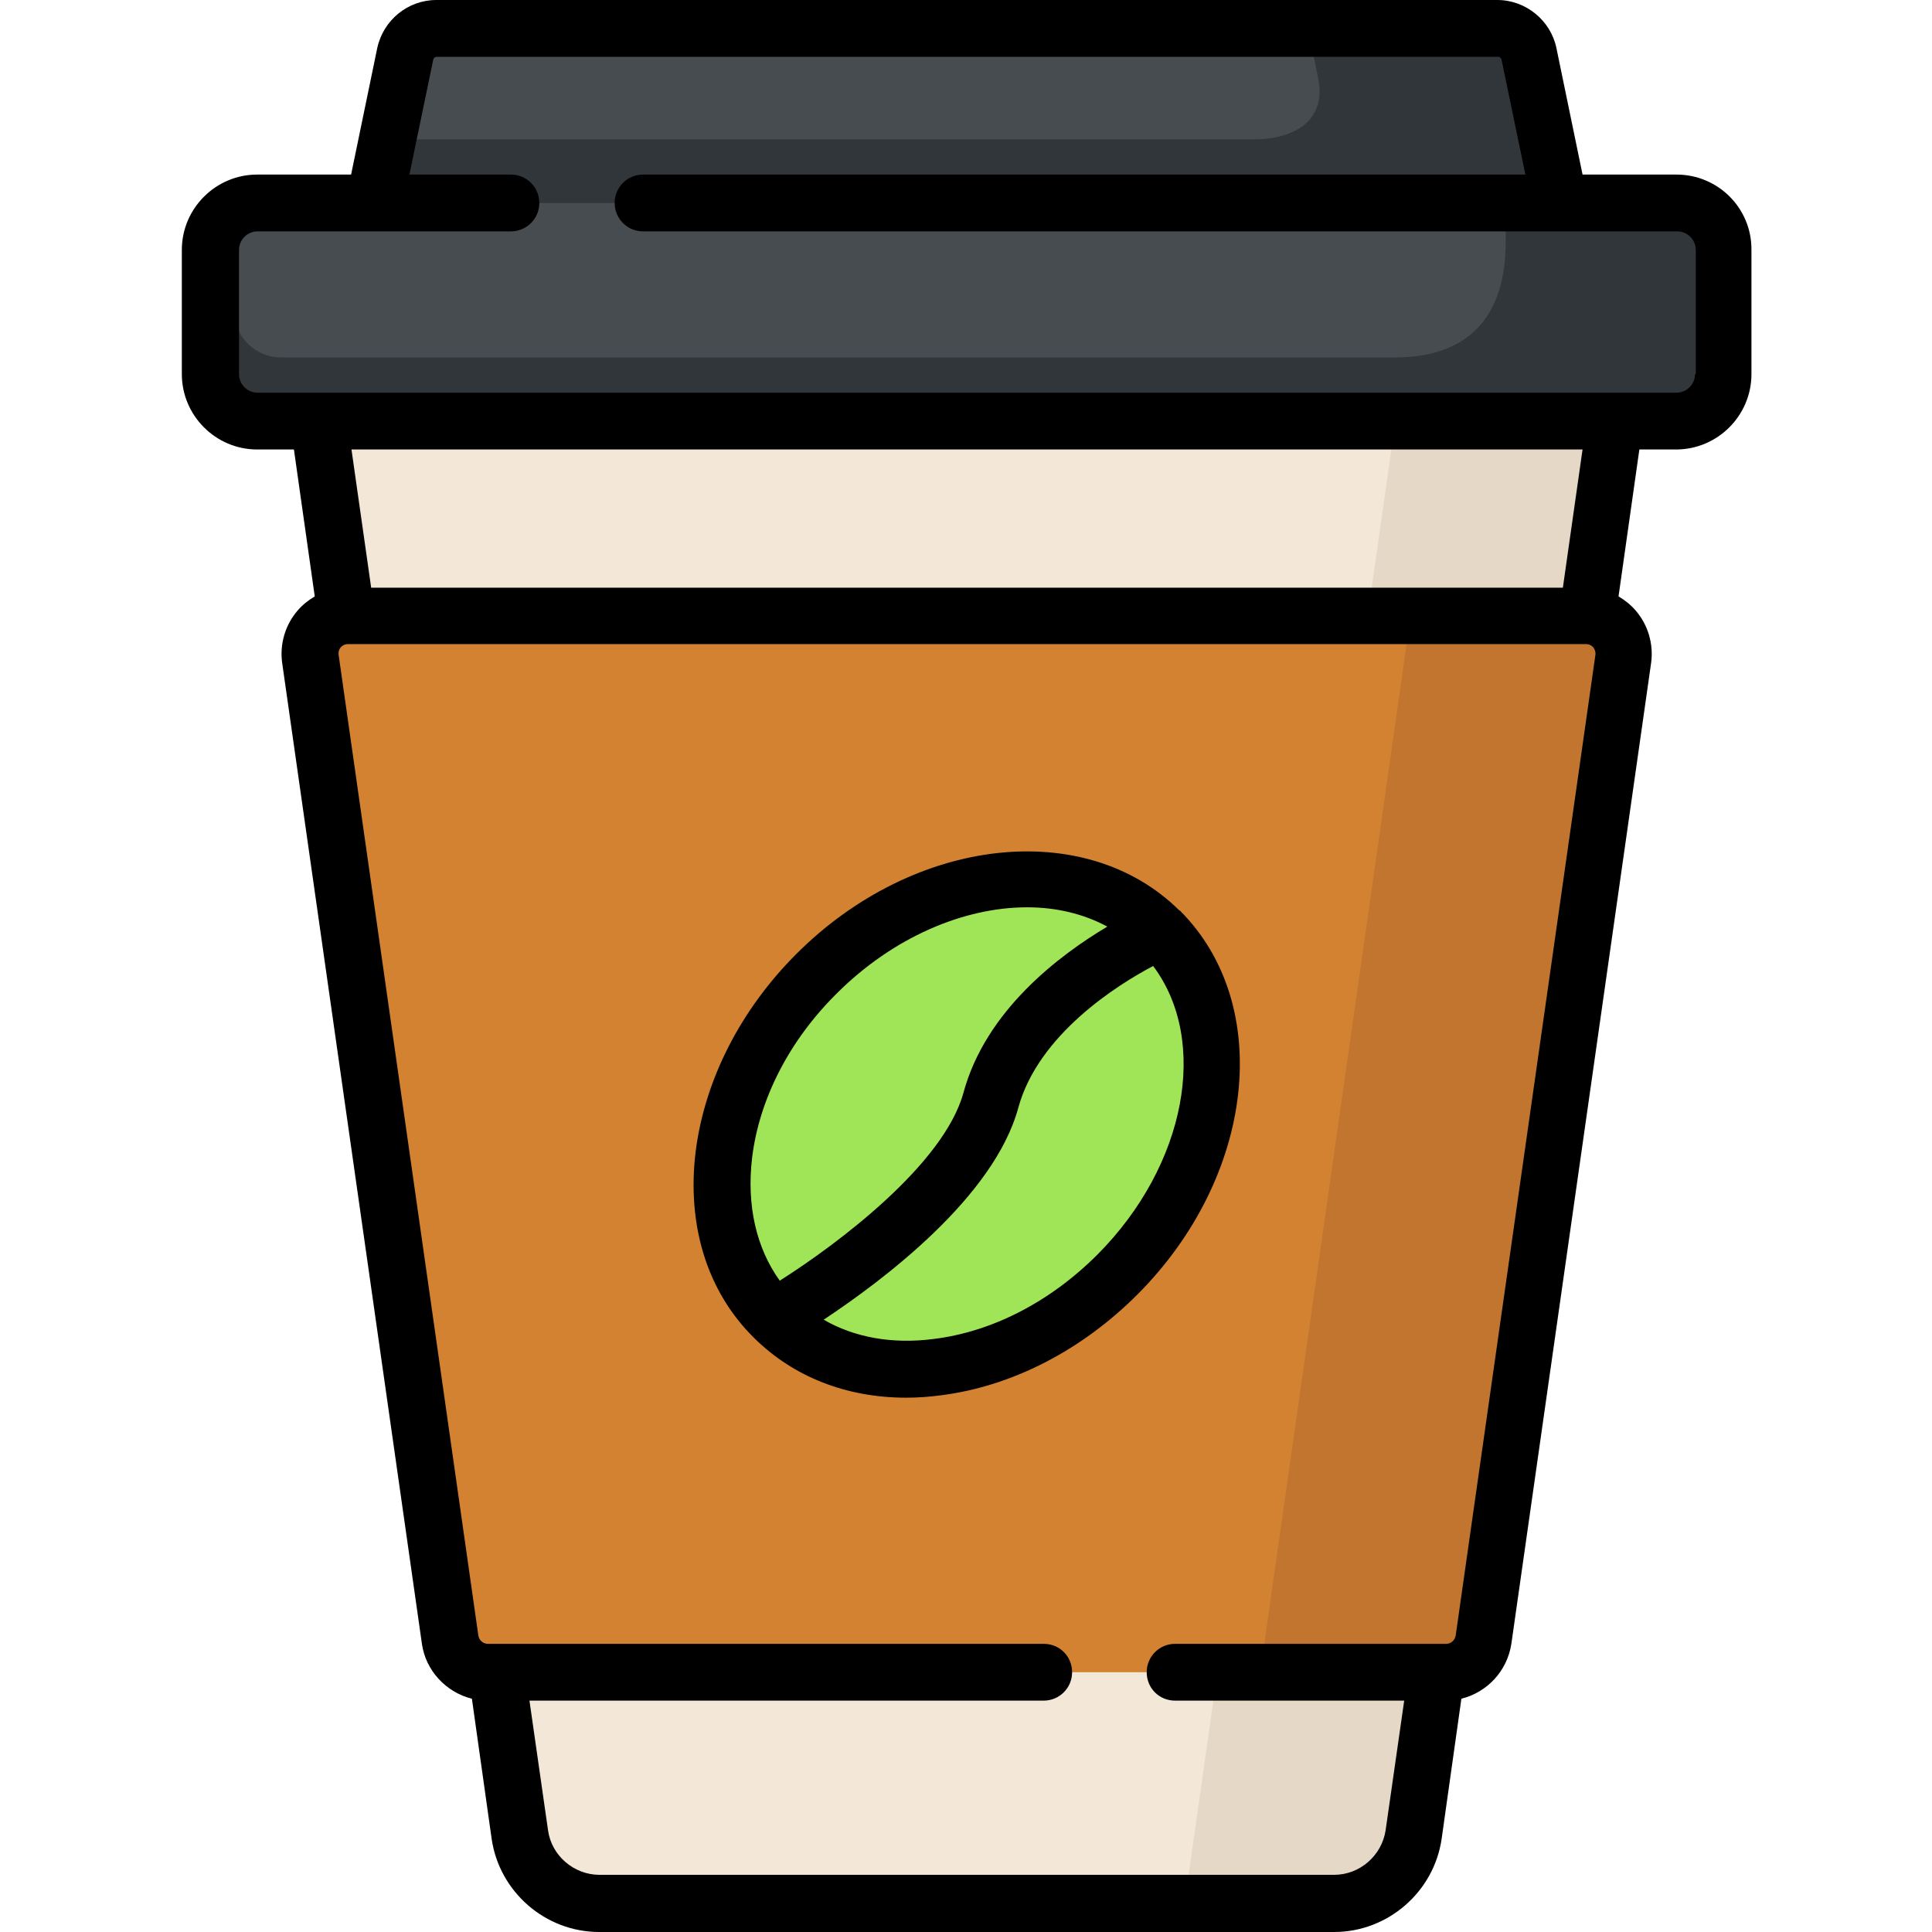 <svg width="510" height="510" viewBox="0 0 510 510" fill="none" xmlns="http://www.w3.org/2000/svg">
<path d="M431.949 71.572H78.588L137.265 484.11C138.764 494.606 147.761 502.303 158.257 502.303H352.281C362.876 502.303 371.773 494.506 373.272 484.11L431.949 71.572Z" fill="#F3E8D7"/>
<path d="M373.972 71.572L312.696 502.403H352.28C362.876 502.403 371.773 494.606 373.272 484.21L431.949 71.672H373.972V71.572Z" fill="#E5D8C6"/>
<path d="M395.364 7.497H115.174C111.175 7.497 107.777 10.296 106.977 14.194L94.082 76.57H416.456L403.561 14.194C402.761 10.296 399.362 7.497 395.364 7.497Z" fill="#464C50"/>
<path d="M407.159 31.288L403.661 14.194C402.861 10.296 399.462 7.497 395.464 7.497H345.284L347.982 20.792C350.182 31.687 341.885 36.785 330.889 36.785H102.279L94.082 76.57H416.456L407.159 31.288Z" fill="#31363B"/>
<path d="M442.545 111.156H67.992C61.195 111.156 55.597 105.658 55.597 98.761V65.974C55.597 59.177 61.095 53.579 67.992 53.579H442.645C449.443 53.579 455.041 59.077 455.041 65.974V98.761C454.941 105.558 449.443 111.156 442.545 111.156Z" fill="#464C50"/>
<path d="M442.545 53.579H397.463V63.875C397.463 83.467 387.767 94.363 368.175 94.363H74.19C67.392 94.363 61.795 88.865 61.795 81.968L55.597 98.761C55.597 105.558 61.095 111.156 67.992 111.156H442.645C449.443 111.156 455.041 105.658 455.041 98.761V65.974C454.941 59.077 449.443 53.579 442.545 53.579Z" fill="#31363B"/>
<path d="M118.872 432.83L81.987 173.932C81.087 167.934 85.785 162.536 91.883 162.536H418.655C424.752 162.536 429.35 167.934 428.551 173.932L391.665 432.83C390.966 437.728 386.767 441.427 381.769 441.427H128.768C123.77 441.427 119.572 437.728 118.872 432.83Z" fill="#D38231"/>
<path d="M418.655 162.536H372.373L332.688 441.327H381.869C386.867 441.327 391.065 437.628 391.765 432.73L428.651 173.832C429.35 167.934 424.752 162.536 418.655 162.536Z" fill="#C1752F"/>
<path d="M306.298 245.804C284.407 223.912 243.823 228.91 215.634 257.099C187.445 285.288 182.447 325.872 204.338 347.764C226.23 369.655 266.814 364.657 295.003 336.468C323.092 308.279 328.19 267.695 306.298 245.804Z" fill="#A0E557"/>
<path d="M442.545 46.082H417.755L410.858 12.695C409.358 5.398 402.761 0 395.264 0H115.174C107.677 0 101.179 5.298 99.58 12.695L92.682 46.082H67.892C56.996 46.082 48 54.978 48 65.974V98.761C48 109.657 56.897 118.653 67.892 118.653H77.588L83.086 157.438C81.387 158.438 79.888 159.637 78.588 161.137C75.289 164.935 73.79 170.033 74.49 175.031L111.375 433.93C112.375 441.027 117.773 446.725 124.57 448.424L129.768 485.31C131.767 499.404 143.962 510 158.157 510H352.181C366.375 510 378.57 499.404 380.57 485.31L385.768 448.424C392.565 446.725 397.863 441.127 398.962 433.93L435.848 175.031C436.548 170.033 435.048 164.935 431.75 161.137C430.45 159.637 428.951 158.438 427.251 157.438L432.749 118.653H442.445C453.341 118.653 462.338 109.757 462.338 98.761V65.974C462.438 54.978 453.541 46.082 442.545 46.082ZM421.154 172.832L384.268 431.731C384.068 432.93 383.069 433.93 381.769 433.93H310.197C306.099 433.93 302.7 437.228 302.7 441.427C302.7 445.625 305.999 448.924 310.197 448.924H370.673L365.775 483.11C364.776 489.808 358.978 494.906 352.181 494.906H158.257C151.459 494.906 145.562 489.808 144.662 483.11L139.764 448.924H275.511C279.609 448.924 283.008 445.625 283.008 441.427C283.008 437.228 279.709 433.93 275.511 433.93H128.768C127.569 433.93 126.469 433.03 126.269 431.731L89.384 172.832C89.284 171.833 89.684 171.133 89.984 170.833C90.283 170.533 90.883 170.033 91.783 170.033C91.883 170.033 91.983 170.033 92.083 170.033H418.455C418.555 170.033 418.655 170.033 418.755 170.033C419.654 170.033 420.254 170.533 420.554 170.833C420.854 171.233 421.254 171.932 421.154 172.832ZM92.782 118.653H417.755L412.557 155.139H97.98L92.782 118.653ZM447.443 98.761C447.443 101.46 445.244 103.659 442.545 103.659H67.992C65.293 103.659 63.094 101.46 63.094 98.761V65.974C63.094 63.275 65.293 61.076 67.992 61.076H134.866C138.964 61.076 142.363 57.777 142.363 53.579C142.363 49.48 139.064 46.082 134.866 46.082H108.076L114.374 15.694C114.474 15.294 114.874 14.994 115.274 14.994H395.464C395.864 14.994 396.263 15.294 396.363 15.694L402.661 46.082H169.752C165.654 46.082 162.255 49.38 162.255 53.579C162.255 57.677 165.554 61.076 169.752 61.076H442.745C445.444 61.076 447.643 63.275 447.643 65.974V98.761H447.443Z" fill="black"/>
<path d="M311.497 240.406C311.397 240.306 311.397 240.306 311.297 240.306C286.407 215.715 241.224 220.813 210.236 251.801C195.442 266.595 186.046 285.088 183.647 303.881C181.248 323.373 186.646 340.866 198.941 353.062C198.941 353.062 198.941 353.061 199.041 353.161C209.437 363.457 223.431 368.955 239.225 368.955C242.124 368.955 245.123 368.755 248.122 368.356C266.914 366.057 285.407 356.56 300.201 341.766C331.289 310.678 336.387 265.296 311.497 240.406ZM198.541 305.58C200.44 290.086 208.337 274.692 220.832 262.297C235.726 247.403 254.419 239.506 271.113 239.506C278.809 239.506 286.007 241.205 292.304 244.604C279.709 252.101 260.217 266.695 254.319 288.487C249.121 307.379 221.132 328.371 205.838 338.067C199.641 329.471 197.042 318.175 198.541 305.58ZM289.705 331.17C277.21 343.665 261.916 351.562 246.422 353.461C235.526 354.861 225.53 353.062 217.434 348.363C232.828 338.167 262.416 316.076 268.813 292.385C274.111 273.093 294.903 259.998 304.399 255C319.194 274.692 313.196 307.579 289.705 331.17Z" fill="black"/>
</svg>
